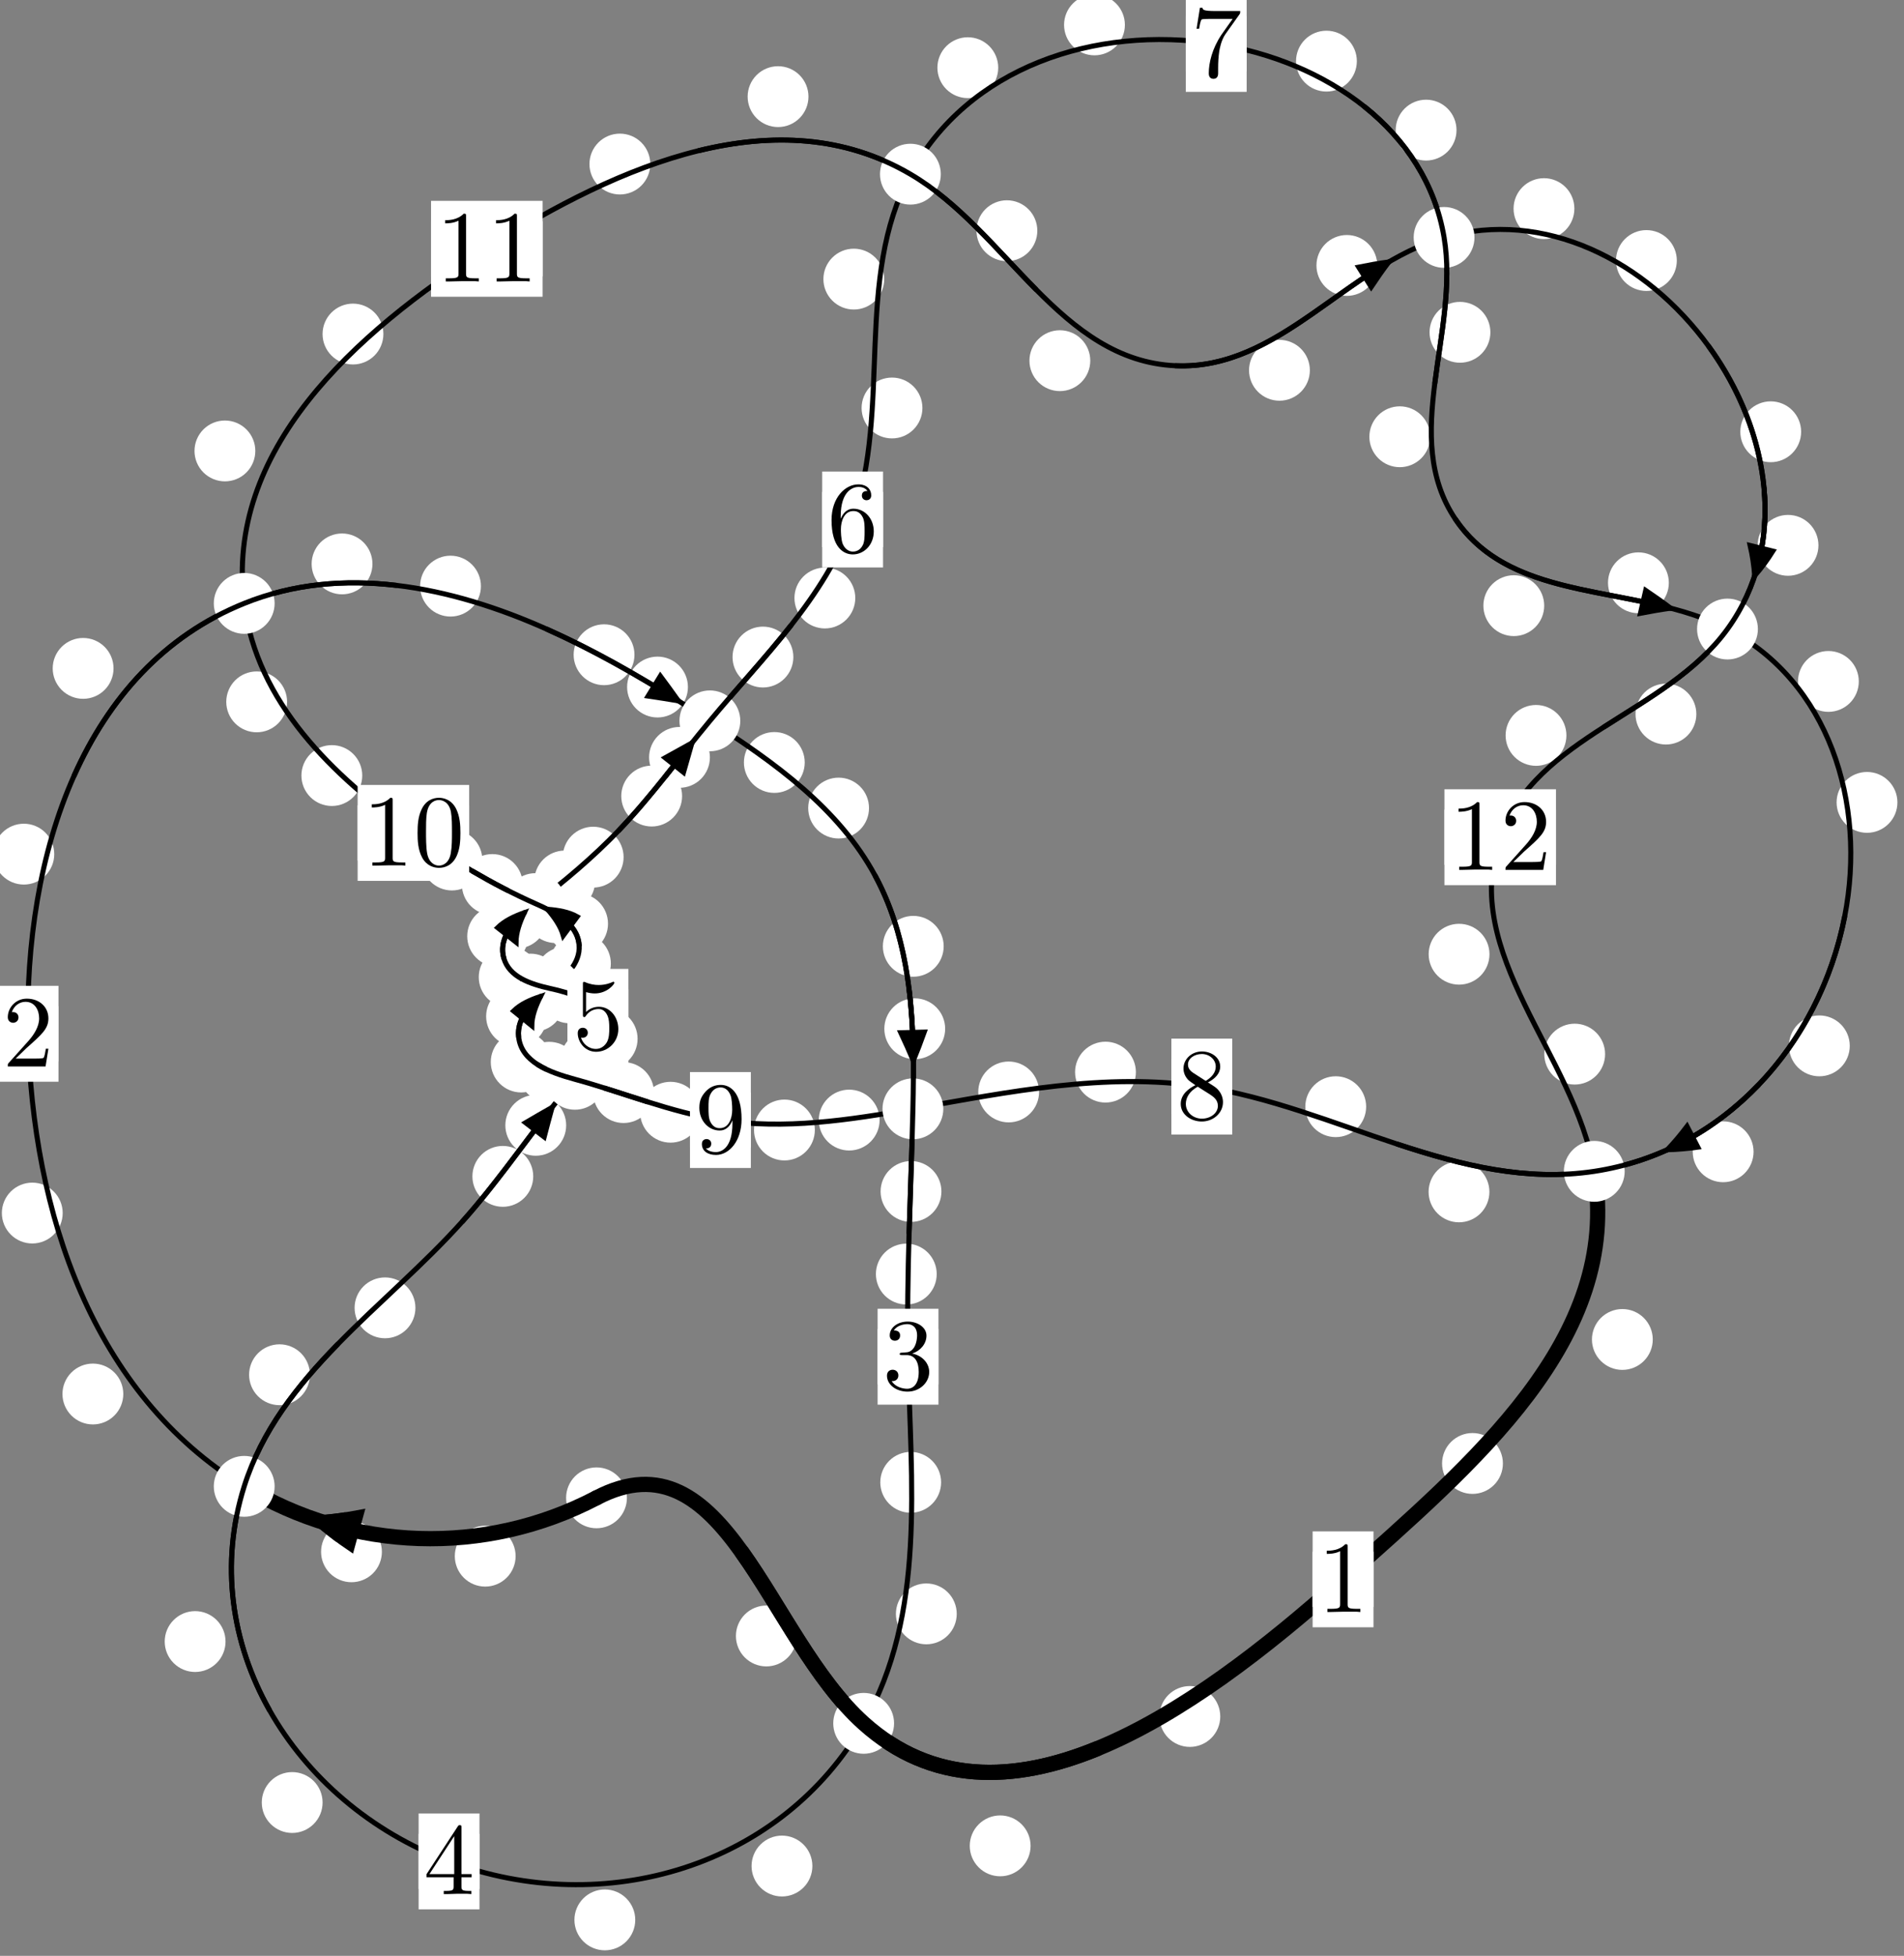 <?xml version="1.0"?>
<!-- Created by MetaPost 1.999 on 2021.07.06:0012 -->
<svg version="1.1" xmlns="http://www.w3.org/2000/svg" xmlns:xlink="http://www.w3.org/1999/xlink" width="187.118" height="192.118" viewBox="0 0 187.118 192.118">
<rect x="0" y="0" width="187.118" height="192.118" fill="#808080" stroke="none"/>
<!-- Original BoundingBox: -24.646027 -45.574310 162.471741 146.543655 -->
  <defs>
    <g transform="scale(0.01,0.01)" id="GLYPHcmr10_48">
      <path style="fill-rule: evenodd;" d="M460 -320C460 -400,455 -480,420 -554C374 -650,292 -666,250 -666C190 -666,117 -640,76 -547C44 -478,39 -400,39 -320C39 -245,43 -155,84 -79C127 2,200 22,249 22C303 22,379 1,423 -94C455 -163,460 -241,460 -320M249 -0C210 -0,151 -25,133 -121C122 -181,122 -273,122 -332C122 -396,122 -462,130 -516C149 -635,224 -644,249 -644C282 -644,348 -626,367 -527C377 -471,377 -395,377 -332C377 -257,377 -189,366 -125C351 -30,294 -0,249 -0"></path>
    </g>
    <g transform="scale(0.01,0.01)" id="GLYPHcmr10_49">
      <path style="fill-rule: evenodd;" d="M294 -640C294 -664,294 -666,271 -666C209 -602,121 -602,89 -602L89 -571C109 -571,168 -571,220 -597L220 -79C220 -43,217 -31,127 -31L95 -31L95 -0L257 -0L130 -3L217 -3L257 -3L297 -3L384 -3L419 -0L419 -31L387 -31C297 -31,294 -42,294 -79"></path>
    </g>
    <g transform="scale(0.01,0.01)" id="GLYPHcmr10_50">
      <path style="fill-rule: evenodd;" d="M127 -77L233 -180C389 -318,449 -372,449 -472C449 -586,359 -666,237 -666C124 -666,50 -574,50 -485C50 -429,100 -429,103 -429C120 -429,155 -441,155 -482C155 -508,137 -534,102 -534C94 -534,92 -534,89 -533C112 -598,166 -635,224 -635C315 -635,358 -554,358 -472C358 -392,308 -313,253 -251L61 -37C50 -26,50 -24,50 -0L421 -0L449 -174L424 -174C419 -144,412 -100,402 -85C395 -77,329 -77,307 -77"></path>
    </g>
    <g transform="scale(0.01,0.01)" id="GLYPHcmr10_51">
      <path style="fill-rule: evenodd;" d="M290 -352C372 -379,430 -449,430 -528C430 -610,342 -666,246 -666C145 -666,69 -606,69 -530C69 -497,91 -478,120 -478C151 -478,171 -500,171 -529C171 -579,124 -579,109 -579C140 -628,206 -641,242 -641C283 -641,338 -619,338 -529C338 -517,336 -459,310 -415C280 -367,246 -364,221 -363C213 -362,189 -360,182 -360C174 -359,167 -358,167 -348C167 -337,174 -337,191 -337L235 -337C317 -337,354 -269,354 -171C354 -35,285 -6,241 -6C198 -6,123 -23,88 -82C123 -77,154 -99,154 -137C154 -173,127 -193,98 -193C74 -193,42 -179,42 -135C42 -44,135 22,244 22C366 22,457 -69,457 -171C457 -253,394 -331,290 -352"></path>
    </g>
    <g transform="scale(0.01,0.01)" id="GLYPHcmr10_52">
      <path style="fill-rule: evenodd;" d="M294 -165L294 -78C294 -42,292 -31,218 -31L197 -31L197 -0L332 -0L238 -3L290 -3L332 -3L374 -3L427 -3L468 -0L468 -31L447 -31C373 -31,371 -42,371 -78L371 -165L471 -165L471 -196L371 -196L371 -651C371 -671,371 -677,355 -677C346 -677,343 -677,335 -665L28 -196L28 -165M300 -196L56 -196L300 -569"></path>
    </g>
    <g transform="scale(0.01,0.01)" id="GLYPHcmr10_53">
      <path style="fill-rule: evenodd;" d="M449 -201C449 -320,367 -420,259 -420C211 -420,168 -404,132 -369L132 -564C152 -558,185 -551,217 -551C340 -551,410 -642,410 -655C410 -661,407 -666,400 -666C399 -666,397 -666,392 -663C372 -654,323 -634,256 -634C216 -634,170 -641,123 -662C115 -665,113 -665,111 -665C101 -665,101 -657,101 -641L101 -345C101 -327,101 -319,115 -319C122 -319,124 -322,128 -328C139 -344,176 -398,257 -398C309 -398,334 -352,342 -334C358 -297,360 -258,360 -208C360 -173,360 -113,336 -71C312 -32,275 -6,229 -6C156 -6,99 -59,82 -118C85 -117,88 -116,99 -116C132 -116,149 -141,149 -165C149 -189,132 -214,99 -214C85 -214,50 -207,50 -161C50 -75,119 22,231 22C347 22,449 -74,449 -201"></path>
    </g>
    <g transform="scale(0.01,0.01)" id="GLYPHcmr10_54">
      <path style="fill-rule: evenodd;" d="M132 -328L132 -352C132 -605,256 -641,307 -641C331 -641,373 -635,395 -601C380 -601,340 -601,340 -556C340 -525,364 -510,386 -510C402 -510,432 -519,432 -558C432 -618,388 -666,305 -666C177 -666,42 -537,42 -316C42 -49,158 22,251 22C362 22,457 -72,457 -204C457 -331,368 -427,257 -427C189 -427,152 -376,132 -328M251 -6C188 -6,158 -66,152 -81C134 -128,134 -208,134 -226C134 -304,166 -404,256 -404C272 -404,318 -404,349 -342C367 -305,367 -254,367 -205C367 -157,367 -107,350 -71C320 -11,274 -6,251 -6"></path>
    </g>
    <g transform="scale(0.01,0.01)" id="GLYPHcmr10_55">
      <path style="fill-rule: evenodd;" d="M476 -609C485 -621,485 -623,485 -644L242 -644C120 -644,118 -657,114 -676L89 -676L56 -470L81 -470C84 -486,93 -549,106 -561C113 -567,191 -567,204 -567L411 -567C400 -551,321 -442,299 -409C209 -274,176 -135,176 -33C176 -23,176 22,222 22C268 22,268 -23,268 -33L268 -84C268 -139,271 -194,279 -248C283 -271,297 -357,341 -419"></path>
    </g>
    <g transform="scale(0.01,0.01)" id="GLYPHcmr10_56">
      <path style="fill-rule: evenodd;" d="M163 -457C117 -487,113 -521,113 -538C113 -599,178 -641,249 -641C322 -641,386 -589,386 -517C386 -460,347 -412,287 -377M309 -362C381 -399,430 -451,430 -517C430 -609,341 -666,250 -666C150 -666,69 -592,69 -499C69 -481,71 -436,113 -389C124 -377,161 -352,186 -335C128 -306,42 -250,42 -151C42 -45,144 22,249 22C362 22,457 -61,457 -168C457 -204,446 -249,408 -291C389 -312,373 -322,309 -362M209 -320L332 -242C360 -223,407 -193,407 -132C407 -58,332 -6,250 -6C164 -6,92 -68,92 -151C92 -209,124 -273,209 -320"></path>
    </g>
    <g transform="scale(0.01,0.01)" id="GLYPHcmr10_57">
      <path style="fill-rule: evenodd;" d="M367 -318L367 -286C367 -52,263 -6,205 -6C188 -6,134 -8,107 -42C151 -42,159 -71,159 -88C159 -119,135 -134,113 -134C97 -134,67 -125,67 -86C67 -19,121 22,206 22C335 22,457 -114,457 -329C457 -598,342 -666,253 -666C198 -666,149 -648,106 -603C65 -558,42 -516,42 -441C42 -316,130 -218,242 -218C303 -218,344 -260,367 -318M243 -241C227 -241,181 -241,150 -304C132 -341,132 -391,132 -440C132 -494,132 -541,153 -578C180 -628,218 -641,253 -641C299 -641,332 -607,349 -562C361 -530,365 -467,365 -421C365 -338,331 -241,243 -241"></path>
    </g>
  </defs>
  <path d="M50.673 152.858C50.673 152.065,50.358 151.305,49.798 150.744C49.237 150.184,48.477 149.869,47.685 149.869C46.892 149.869,46.132 150.184,45.571 150.744C45.011 151.305,44.696 152.065,44.696 152.858C44.696 153.65,45.011 154.411,45.571 154.971C46.132 155.532,46.892 155.847,47.685 155.847C48.477 155.847,49.237 155.532,49.798 154.971C50.358 154.411,50.673 153.65,50.673 152.858Z" style="fill: rgb(100%,100%,100%);stroke: none;"></path>
  <path d="M61.612 147.129C61.612 146.336,61.297 145.576,60.736 145.015C60.176 144.455,59.416 144.14,58.623 144.14C57.83 144.14,57.07 144.455,56.51 145.015C55.949 145.576,55.634 146.336,55.634 147.129C55.634 147.921,55.949 148.681,56.51 149.242C57.07 149.802,57.83 150.117,58.623 150.117C59.416 150.117,60.176 149.802,60.736 149.242C61.297 148.681,61.612 147.921,61.612 147.129Z" style="fill: rgb(100%,100%,100%);stroke: none;"></path>
  <path d="M12.117 136.93C12.117 136.137,11.802 135.377,11.242 134.817C10.681 134.256,9.921 133.941,9.128 133.941C8.335 133.941,7.575 134.256,7.015 134.817C6.454 135.377,6.139 136.137,6.139 136.93C6.139 137.723,6.454 138.483,7.015 139.043C7.575 139.604,8.335 139.919,9.128 139.919C9.921 139.919,10.681 139.604,11.242 139.043C11.802 138.483,12.117 137.723,12.117 136.93Z" style="fill: rgb(100%,100%,100%);stroke: none;"></path>
  <path d="M37.531 152.429C37.531 151.637,37.216 150.877,36.656 150.316C36.095 149.756,35.335 149.441,34.542 149.441C33.75 149.441,32.989 149.756,32.429 150.316C31.869 150.877,31.554 151.637,31.554 152.429C31.554 153.222,31.869 153.982,32.429 154.543C32.989 155.103,33.75 155.418,34.542 155.418C35.335 155.418,36.095 155.103,36.656 154.543C37.216 153.982,37.531 153.222,37.531 152.429Z" style="fill: rgb(100%,100%,100%);stroke: none;"></path>
  <path d="M5.331 83.9C5.331 83.107,5.017 82.347,4.456 81.787C3.896 81.226,3.135 80.911,2.343 80.911C1.55 80.911,0.79 81.226,0.229 81.787C-0.331 82.347,-0.646 83.107,-0.646 83.9C-0.646 84.693,-0.331 85.453,0.229 86.013C0.79 86.574,1.55 86.889,2.343 86.889C3.135 86.889,3.896 86.574,4.456 86.013C5.017 85.453,5.331 84.693,5.331 83.9Z" style="fill: rgb(100%,100%,100%);stroke: none;"></path>
  <path d="M6.161 119.155C6.161 118.363,5.846 117.603,5.285 117.042C4.725 116.482,3.965 116.167,3.172 116.167C2.379 116.167,1.619 116.482,1.059 117.042C0.498 117.603,0.183 118.363,0.183 119.155C0.183 119.948,0.498 120.708,1.059 121.269C1.619 121.829,2.379 122.144,3.172 122.144C3.965 122.144,4.725 121.829,5.285 121.269C5.846 120.708,6.161 119.948,6.161 119.155Z" style="fill: rgb(100%,100%,100%);stroke: none;"></path>
  <path d="M36.603 55.39C36.603 54.598,36.289 53.838,35.728 53.277C35.168 52.717,34.407 52.402,33.615 52.402C32.822 52.402,32.062 52.717,31.501 53.277C30.941 53.838,30.626 54.598,30.626 55.39C30.626 56.183,30.941 56.943,31.501 57.504C32.062 58.064,32.822 58.379,33.615 58.379C34.407 58.379,35.168 58.064,35.728 57.504C36.289 56.943,36.603 56.183,36.603 55.39Z" style="fill: rgb(100%,100%,100%);stroke: none;"></path>
  <path d="M11.158 65.654C11.158 64.861,10.843 64.101,10.282 63.541C9.722 62.98,8.962 62.665,8.169 62.665C7.376 62.665,6.616 62.98,6.056 63.541C5.495 64.101,5.18 64.861,5.18 65.654C5.18 66.447,5.495 67.207,6.056 67.767C6.616 68.328,7.376 68.643,8.169 68.643C8.962 68.643,9.722 68.328,10.282 67.767C10.843 67.207,11.158 66.447,11.158 65.654Z" style="fill: rgb(100%,100%,100%);stroke: none;"></path>
  <path d="M62.353 64.314C62.353 63.521,62.038 62.761,61.477 62.201C60.917 61.64,60.157 61.325,59.364 61.325C58.571 61.325,57.811 61.64,57.251 62.201C56.69 62.761,56.375 63.521,56.375 64.314C56.375 65.107,56.69 65.867,57.251 66.427C57.811 66.988,58.571 67.303,59.364 67.303C60.157 67.303,60.917 66.988,61.477 66.427C62.038 65.867,62.353 65.107,62.353 64.314Z" style="fill: rgb(100%,100%,100%);stroke: none;"></path>
  <path d="M47.263 57.574C47.263 56.781,46.948 56.021,46.388 55.461C45.827 54.9,45.067 54.585,44.275 54.585C43.482 54.585,42.722 54.9,42.161 55.461C41.601 56.021,41.286 56.781,41.286 57.574C41.286 58.367,41.601 59.127,42.161 59.687C42.722 60.248,43.482 60.563,44.275 60.563C45.067 60.563,45.827 60.248,46.388 59.687C46.948 59.127,47.263 58.367,47.263 57.574Z" style="fill: rgb(100%,100%,100%);stroke: none;"></path>
  <path d="M79.086 74.896C79.086 74.103,78.771 73.343,78.211 72.782C77.65 72.222,76.89 71.907,76.098 71.907C75.305 71.907,74.545 72.222,73.984 72.782C73.424 73.343,73.109 74.103,73.109 74.896C73.109 75.688,73.424 76.448,73.984 77.009C74.545 77.569,75.305 77.884,76.098 77.884C76.89 77.884,77.65 77.569,78.211 77.009C78.771 76.448,79.086 75.688,79.086 74.896Z" style="fill: rgb(100%,100%,100%);stroke: none;"></path>
  <path d="M67.607 67.486C67.607 66.694,67.292 65.934,66.731 65.373C66.171 64.813,65.411 64.498,64.618 64.498C63.825 64.498,63.065 64.813,62.505 65.373C61.944 65.934,61.629 66.694,61.629 67.486C61.629 68.279,61.944 69.039,62.505 69.6C63.065 70.16,63.825 70.475,64.618 70.475C65.411 70.475,66.171 70.16,66.731 69.6C67.292 69.039,67.607 68.279,67.607 67.486Z" style="fill: rgb(100%,100%,100%);stroke: none;"></path>
  <path d="M92.742 92.953C92.742 92.161,92.427 91.401,91.867 90.84C91.306 90.28,90.546 89.965,89.753 89.965C88.961 89.965,88.201 90.28,87.64 90.84C87.08 91.401,86.765 92.161,86.765 92.953C86.765 93.746,87.08 94.506,87.64 95.067C88.201 95.627,88.961 95.942,89.753 95.942C90.546 95.942,91.306 95.627,91.867 95.067C92.427 94.506,92.742 93.746,92.742 92.953Z" style="fill: rgb(100%,100%,100%);stroke: none;"></path>
  <path d="M85.404 79.374C85.404 78.582,85.09 77.821,84.529 77.261C83.969 76.701,83.208 76.386,82.416 76.386C81.623 76.386,80.863 76.701,80.302 77.261C79.742 77.821,79.427 78.582,79.427 79.374C79.427 80.167,79.742 80.927,80.302 81.488C80.863 82.048,81.623 82.363,82.416 82.363C83.208 82.363,83.969 82.048,84.529 81.488C85.09 80.927,85.404 80.167,85.404 79.374Z" style="fill: rgb(100%,100%,100%);stroke: none;"></path>
  <path d="M92.52 117.035C92.52 116.243,92.205 115.482,91.645 114.922C91.084 114.361,90.324 114.047,89.531 114.047C88.739 114.047,87.978 114.361,87.418 114.922C86.857 115.482,86.542 116.243,86.542 117.035C86.542 117.828,86.857 118.588,87.418 119.149C87.978 119.709,88.739 120.024,89.531 120.024C90.324 120.024,91.084 119.709,91.645 119.149C92.205 118.588,92.52 117.828,92.52 117.035Z" style="fill: rgb(100%,100%,100%);stroke: none;"></path>
  <path d="M92.887 101.053C92.887 100.26,92.572 99.5,92.011 98.939C91.451 98.379,90.691 98.064,89.898 98.064C89.105 98.064,88.345 98.379,87.785 98.939C87.224 99.5,86.909 100.26,86.909 101.053C86.909 101.845,87.224 102.605,87.785 103.166C88.345 103.726,89.105 104.041,89.898 104.041C90.691 104.041,91.451 103.726,92.011 103.166C92.572 102.605,92.887 101.845,92.887 101.053Z" style="fill: rgb(100%,100%,100%);stroke: none;"></path>
  <path d="M92.489 145.606C92.489 144.813,92.174 144.053,91.613 143.492C91.053 142.932,90.293 142.617,89.5 142.617C88.707 142.617,87.947 142.932,87.387 143.492C86.826 144.053,86.511 144.813,86.511 145.606C86.511 146.398,86.826 147.158,87.387 147.719C87.947 148.279,88.707 148.594,89.5 148.594C90.293 148.594,91.053 148.279,91.613 147.719C92.174 147.158,92.489 146.398,92.489 145.606Z" style="fill: rgb(100%,100%,100%);stroke: none;"></path>
  <path d="M92.057 125.149C92.057 124.356,91.742 123.596,91.182 123.035C90.621 122.475,89.861 122.16,89.068 122.16C88.276 122.16,87.516 122.475,86.955 123.035C86.395 123.596,86.08 124.356,86.08 125.149C86.08 125.941,86.395 126.701,86.955 127.262C87.516 127.822,88.276 128.137,89.068 128.137C89.861 128.137,90.621 127.822,91.182 127.262C91.742 126.701,92.057 125.941,92.057 125.149Z" style="fill: rgb(100%,100%,100%);stroke: none;"></path>
  <path d="M79.838 183.296C79.838 182.503,79.523 181.743,78.963 181.183C78.402 180.622,77.642 180.307,76.85 180.307C76.057 180.307,75.297 180.622,74.736 181.183C74.176 181.743,73.861 182.503,73.861 183.296C73.861 184.089,74.176 184.849,74.736 185.409C75.297 185.97,76.057 186.285,76.85 186.285C77.642 186.285,78.402 185.97,78.963 185.409C79.523 184.849,79.838 184.089,79.838 183.296Z" style="fill: rgb(100%,100%,100%);stroke: none;"></path>
  <path d="M94.025 158.527C94.025 157.734,93.71 156.974,93.15 156.413C92.589 155.853,91.829 155.538,91.036 155.538C90.243 155.538,89.483 155.853,88.923 156.413C88.362 156.974,88.047 157.734,88.047 158.527C88.047 159.319,88.362 160.08,88.923 160.64C89.483 161.201,90.243 161.515,91.036 161.515C91.829 161.515,92.589 161.201,93.15 160.64C93.71 160.08,94.025 159.319,94.025 158.527Z" style="fill: rgb(100%,100%,100%);stroke: none;"></path>
  <path d="M31.703 177.057C31.703 176.264,31.388 175.504,30.828 174.944C30.267 174.383,29.507 174.068,28.715 174.068C27.922 174.068,27.162 174.383,26.601 174.944C26.041 175.504,25.726 176.264,25.726 177.057C25.726 177.85,26.041 178.61,26.601 179.17C27.162 179.731,27.922 180.046,28.715 180.046C29.507 180.046,30.267 179.731,30.828 179.17C31.388 178.61,31.703 177.85,31.703 177.057Z" style="fill: rgb(100%,100%,100%);stroke: none;"></path>
  <path d="M62.43 188.586C62.43 187.793,62.115 187.033,61.554 186.472C60.994 185.912,60.234 185.597,59.441 185.597C58.648 185.597,57.888 185.912,57.328 186.472C56.767 187.033,56.452 187.793,56.452 188.586C56.452 189.378,56.767 190.138,57.328 190.699C57.888 191.259,58.648 191.574,59.441 191.574C60.234 191.574,60.994 191.259,61.554 190.699C62.115 190.138,62.43 189.378,62.43 188.586Z" style="fill: rgb(100%,100%,100%);stroke: none;"></path>
  <path d="M30.458 135.038C30.458 134.245,30.143 133.485,29.582 132.924C29.022 132.364,28.262 132.049,27.469 132.049C26.676 132.049,25.916 132.364,25.356 132.924C24.795 133.485,24.48 134.245,24.48 135.038C24.48 135.83,24.795 136.591,25.356 137.151C25.916 137.712,26.676 138.027,27.469 138.027C28.262 138.027,29.022 137.712,29.582 137.151C30.143 136.591,30.458 135.83,30.458 135.038Z" style="fill: rgb(100%,100%,100%);stroke: none;"></path>
  <path d="M22.165 161.245C22.165 160.452,21.85 159.692,21.289 159.132C20.729 158.571,19.969 158.256,19.176 158.256C18.383 158.256,17.623 158.571,17.063 159.132C16.502 159.692,16.187 160.452,16.187 161.245C16.187 162.038,16.502 162.798,17.063 163.358C17.623 163.919,18.383 164.234,19.176 164.234C19.969 164.234,20.729 163.919,21.289 163.358C21.85 162.798,22.165 162.038,22.165 161.245Z" style="fill: rgb(100%,100%,100%);stroke: none;"></path>
  <path d="M52.404 115.552C52.404 114.759,52.089 113.999,51.529 113.438C50.968 112.878,50.208 112.563,49.415 112.563C48.623 112.563,47.862 112.878,47.302 113.438C46.741 113.999,46.426 114.759,46.426 115.552C46.426 116.344,46.741 117.105,47.302 117.665C47.862 118.226,48.623 118.541,49.415 118.541C50.208 118.541,50.968 118.226,51.529 117.665C52.089 117.105,52.404 116.344,52.404 115.552Z" style="fill: rgb(100%,100%,100%);stroke: none;"></path>
  <path d="M40.826 128.466C40.826 127.674,40.511 126.914,39.95 126.353C39.39 125.793,38.629 125.478,37.837 125.478C37.044 125.478,36.284 125.793,35.723 126.353C35.163 126.914,34.848 127.674,34.848 128.466C34.848 129.259,35.163 130.019,35.723 130.58C36.284 131.14,37.044 131.455,37.837 131.455C38.629 131.455,39.39 131.14,39.95 130.58C40.511 130.019,40.826 129.259,40.826 128.466Z" style="fill: rgb(100%,100%,100%);stroke: none;"></path>
  <path d="M61.053 104.179C61.053 103.386,60.738 102.626,60.177 102.066C59.617 101.505,58.857 101.19,58.064 101.19C57.271 101.19,56.511 101.505,55.951 102.066C55.39 102.626,55.075 103.386,55.075 104.179C55.075 104.972,55.39 105.732,55.951 106.292C56.511 106.853,57.271 107.168,58.064 107.168C58.857 107.168,59.617 106.853,60.177 106.292C60.738 105.732,61.053 104.972,61.053 104.179Z" style="fill: rgb(100%,100%,100%);stroke: none;"></path>
  <path d="M55.641 110.537C55.641 109.744,55.326 108.984,54.765 108.423C54.205 107.863,53.445 107.548,52.652 107.548C51.859 107.548,51.099 107.863,50.539 108.423C49.978 108.984,49.663 109.744,49.663 110.537C49.663 111.329,49.978 112.09,50.539 112.65C51.099 113.211,51.859 113.525,52.652 113.525C53.445 113.525,54.205 113.211,54.765 112.65C55.326 112.09,55.641 111.329,55.641 110.537Z" style="fill: rgb(100%,100%,100%);stroke: none;"></path>
  <path d="M61.015 98.113C61.015 97.32,60.7 96.56,60.139 96C59.579 95.439,58.819 95.124,58.026 95.124C57.233 95.124,56.473 95.439,55.913 96C55.352 96.56,55.037 97.32,55.037 98.113C55.037 98.906,55.352 99.666,55.913 100.226C56.473 100.787,57.233 101.102,58.026 101.102C58.819 101.102,59.579 100.787,60.139 100.226C60.7 99.666,61.015 98.906,61.015 98.113Z" style="fill: rgb(100%,100%,100%);stroke: none;"></path>
  <path d="M62.659 102.039C62.659 101.246,62.344 100.486,61.784 99.926C61.223 99.365,60.463 99.05,59.671 99.05C58.878 99.05,58.118 99.365,57.557 99.926C56.997 100.486,56.682 101.246,56.682 102.039C56.682 102.832,56.997 103.592,57.557 104.152C58.118 104.713,58.878 105.028,59.671 105.028C60.463 105.028,61.223 104.713,61.784 104.152C62.344 103.592,62.659 102.832,62.659 102.039Z" style="fill: rgb(100%,100%,100%);stroke: none;"></path>
  <path d="M55.122 96.665C55.122 95.872,54.807 95.112,54.247 94.552C53.686 93.991,52.926 93.676,52.133 93.676C51.341 93.676,50.58 93.991,50.02 94.552C49.459 95.112,49.145 95.872,49.145 96.665C49.145 97.458,49.459 98.218,50.02 98.778C50.58 99.339,51.341 99.654,52.133 99.654C52.926 99.654,53.686 99.339,54.247 98.778C54.807 98.218,55.122 97.458,55.122 96.665Z" style="fill: rgb(100%,100%,100%);stroke: none;"></path>
  <path d="M58.979 97.525C58.979 96.732,58.664 95.972,58.103 95.411C57.543 94.851,56.783 94.536,55.99 94.536C55.197 94.536,54.437 94.851,53.877 95.411C53.316 95.972,53.001 96.732,53.001 97.525C53.001 98.317,53.316 99.078,53.877 99.638C54.437 100.199,55.197 100.514,55.99 100.514C56.783 100.514,57.543 100.199,58.103 99.638C58.664 99.078,58.979 98.317,58.979 97.525Z" style="fill: rgb(100%,100%,100%);stroke: none;"></path>
  <path d="M51.896 91.965C51.896 91.172,51.581 90.412,51.02 89.852C50.46 89.291,49.7 88.976,48.907 88.976C48.114 88.976,47.354 89.291,46.794 89.852C46.233 90.412,45.918 91.172,45.918 91.965C45.918 92.758,46.233 93.518,46.794 94.078C47.354 94.639,48.114 94.954,48.907 94.954C49.7 94.954,50.46 94.639,51.02 94.078C51.581 93.518,51.896 92.758,51.896 91.965Z" style="fill: rgb(100%,100%,100%);stroke: none;"></path>
  <path d="M53.028 95.982C53.028 95.189,52.713 94.429,52.153 93.869C51.592 93.308,50.832 92.993,50.039 92.993C49.247 92.993,48.487 93.308,47.926 93.869C47.366 94.429,47.051 95.189,47.051 95.982C47.051 96.775,47.366 97.535,47.926 98.095C48.487 98.656,49.247 98.971,50.039 98.971C50.832 98.971,51.592 98.656,52.153 98.095C52.713 97.535,53.028 96.775,53.028 95.982Z" style="fill: rgb(100%,100%,100%);stroke: none;"></path>
  <path d="M58.488 86.538C58.488 85.745,58.173 84.985,57.613 84.425C57.052 83.864,56.292 83.549,55.499 83.549C54.707 83.549,53.947 83.864,53.386 84.425C52.826 84.985,52.511 85.745,52.511 86.538C52.511 87.331,52.826 88.091,53.386 88.651C53.947 89.212,54.707 89.527,55.499 89.527C56.292 89.527,57.052 89.212,57.613 88.651C58.173 88.091,58.488 87.331,58.488 86.538Z" style="fill: rgb(100%,100%,100%);stroke: none;"></path>
  <path d="M53.759 90.178C53.759 89.386,53.444 88.625,52.884 88.065C52.323 87.504,51.563 87.19,50.77 87.19C49.978 87.19,49.218 87.504,48.657 88.065C48.097 88.625,47.782 89.386,47.782 90.178C47.782 90.971,48.097 91.731,48.657 92.292C49.218 92.852,49.978 93.167,50.77 93.167C51.563 93.167,52.323 92.852,52.884 92.292C53.444 91.731,53.759 90.971,53.759 90.178Z" style="fill: rgb(100%,100%,100%);stroke: none;"></path>
  <path d="M67.034 78.196C67.034 77.403,66.719 76.643,66.158 76.083C65.598 75.522,64.838 75.207,64.045 75.207C63.252 75.207,62.492 75.522,61.932 76.083C61.371 76.643,61.056 77.403,61.056 78.196C61.056 78.989,61.371 79.749,61.932 80.309C62.492 80.87,63.252 81.185,64.045 81.185C64.838 81.185,65.598 80.87,66.158 80.309C66.719 79.749,67.034 78.989,67.034 78.196Z" style="fill: rgb(100%,100%,100%);stroke: none;"></path>
  <path d="M61.285 84.196C61.285 83.404,60.97 82.643,60.409 82.083C59.849 81.523,59.088 81.208,58.296 81.208C57.503 81.208,56.743 81.523,56.182 82.083C55.622 82.643,55.307 83.404,55.307 84.196C55.307 84.989,55.622 85.749,56.182 86.31C56.743 86.87,57.503 87.185,58.296 87.185C59.088 87.185,59.849 86.87,60.409 86.31C60.97 85.749,61.285 84.989,61.285 84.196Z" style="fill: rgb(100%,100%,100%);stroke: none;"></path>
  <path d="M77.968 64.541C77.968 63.748,77.653 62.988,77.093 62.428C76.532 61.867,75.772 61.552,74.979 61.552C74.187 61.552,73.426 61.867,72.866 62.428C72.305 62.988,71.991 63.748,71.991 64.541C71.991 65.334,72.305 66.094,72.866 66.654C73.426 67.215,74.187 67.53,74.979 67.53C75.772 67.53,76.532 67.215,77.093 66.654C77.653 66.094,77.968 65.334,77.968 64.541Z" style="fill: rgb(100%,100%,100%);stroke: none;"></path>
  <path d="M69.767 74.395C69.767 73.602,69.452 72.842,68.892 72.282C68.331 71.721,67.571 71.406,66.779 71.406C65.986 71.406,65.226 71.721,64.665 72.282C64.105 72.842,63.79 73.602,63.79 74.395C63.79 75.188,64.105 75.948,64.665 76.508C65.226 77.069,65.986 77.384,66.779 77.384C67.571 77.384,68.331 77.069,68.892 76.508C69.452 75.948,69.767 75.188,69.767 74.395Z" style="fill: rgb(100%,100%,100%);stroke: none;"></path>
  <path d="M90.652 40.076C90.652 39.283,90.337 38.523,89.776 37.962C89.216 37.402,88.456 37.087,87.663 37.087C86.87 37.087,86.11 37.402,85.55 37.962C84.989 38.523,84.674 39.283,84.674 40.076C84.674 40.868,84.989 41.629,85.55 42.189C86.11 42.75,86.87 43.064,87.663 43.064C88.456 43.064,89.216 42.75,89.776 42.189C90.337 41.629,90.652 40.868,90.652 40.076Z" style="fill: rgb(100%,100%,100%);stroke: none;"></path>
  <path d="M84.054 58.742C84.054 57.949,83.739 57.189,83.178 56.628C82.618 56.068,81.858 55.753,81.065 55.753C80.272 55.753,79.512 56.068,78.952 56.628C78.391 57.189,78.076 57.949,78.076 58.742C78.076 59.534,78.391 60.294,78.952 60.855C79.512 61.415,80.272 61.73,81.065 61.73C81.858 61.73,82.618 61.415,83.178 60.855C83.739 60.294,84.054 59.534,84.054 58.742Z" style="fill: rgb(100%,100%,100%);stroke: none;"></path>
  <path d="M98.102 6.649C98.102 5.856,97.787 5.096,97.227 4.536C96.666 3.975,95.906 3.66,95.113 3.66C94.321 3.66,93.561 3.975,93 4.536C92.44 5.096,92.125 5.856,92.125 6.649C92.125 7.442,92.44 8.202,93 8.762C93.561 9.323,94.321 9.638,95.113 9.638C95.906 9.638,96.666 9.323,97.227 8.762C97.787 8.202,98.102 7.442,98.102 6.649Z" style="fill: rgb(100%,100%,100%);stroke: none;"></path>
  <path d="M86.899 27.416C86.899 26.623,86.584 25.863,86.023 25.303C85.463 24.742,84.703 24.427,83.91 24.427C83.117 24.427,82.357 24.742,81.797 25.303C81.236 25.863,80.921 26.623,80.921 27.416C80.921 28.209,81.236 28.969,81.797 29.529C82.357 30.09,83.117 30.405,83.91 30.405C84.703 30.405,85.463 30.09,86.023 29.529C86.584 28.969,86.899 28.209,86.899 27.416Z" style="fill: rgb(100%,100%,100%);stroke: none;"></path>
  <path d="M133.346 6.005C133.346 5.213,133.031 4.453,132.471 3.892C131.91 3.332,131.15 3.017,130.358 3.017C129.565 3.017,128.805 3.332,128.244 3.892C127.684 4.453,127.369 5.213,127.369 6.005C127.369 6.798,127.684 7.558,128.244 8.119C128.805 8.679,129.565 8.994,130.358 8.994C131.15 8.994,131.91 8.679,132.471 8.119C133.031 7.558,133.346 6.798,133.346 6.005Z" style="fill: rgb(100%,100%,100%);stroke: none;"></path>
  <path d="M110.55 2.445C110.55 1.652,110.235 0.892,109.674 0.332C109.114 -0.229,108.354 -0.544,107.561 -0.544C106.768 -0.544,106.008 -0.229,105.448 0.332C104.887 0.892,104.572 1.652,104.572 2.445C104.572 3.238,104.887 3.998,105.448 4.558C106.008 5.119,106.768 5.434,107.561 5.434C108.354 5.434,109.114 5.119,109.674 4.558C110.235 3.998,110.55 3.238,110.55 2.445Z" style="fill: rgb(100%,100%,100%);stroke: none;"></path>
  <path d="M146.469 32.642C146.469 31.849,146.154 31.089,145.594 30.528C145.033 29.968,144.273 29.653,143.481 29.653C142.688 29.653,141.928 29.968,141.367 30.528C140.807 31.089,140.492 31.849,140.492 32.642C140.492 33.434,140.807 34.195,141.367 34.755C141.928 35.316,142.688 35.63,143.481 35.63C144.273 35.63,145.033 35.316,145.594 34.755C146.154 34.195,146.469 33.434,146.469 32.642Z" style="fill: rgb(100%,100%,100%);stroke: none;"></path>
  <path d="M143.141 12.78C143.141 11.988,142.826 11.227,142.266 10.667C141.705 10.106,140.945 9.792,140.152 9.792C139.36 9.792,138.599 10.106,138.039 10.667C137.478 11.227,137.164 11.988,137.164 12.78C137.164 13.573,137.478 14.333,138.039 14.894C138.599 15.454,139.36 15.769,140.152 15.769C140.945 15.769,141.705 15.454,142.266 14.894C142.826 14.333,143.141 13.573,143.141 12.78Z" style="fill: rgb(100%,100%,100%);stroke: none;"></path>
  <path d="M151.758 59.494C151.758 58.701,151.443 57.941,150.883 57.38C150.322 56.82,149.562 56.505,148.769 56.505C147.977 56.505,147.217 56.82,146.656 57.38C146.096 57.941,145.781 58.701,145.781 59.494C145.781 60.286,146.096 61.046,146.656 61.607C147.217 62.167,147.977 62.482,148.769 62.482C149.562 62.482,150.322 62.167,150.883 61.607C151.443 61.046,151.758 60.286,151.758 59.494Z" style="fill: rgb(100%,100%,100%);stroke: none;"></path>
  <path d="M140.555 42.901C140.555 42.108,140.24 41.348,139.679 40.788C139.119 40.227,138.359 39.912,137.566 39.912C136.773 39.912,136.013 40.227,135.453 40.788C134.892 41.348,134.577 42.108,134.577 42.901C134.577 43.694,134.892 44.454,135.453 45.014C136.013 45.575,136.773 45.89,137.566 45.89C138.359 45.89,139.119 45.575,139.679 45.014C140.24 44.454,140.555 43.694,140.555 42.901Z" style="fill: rgb(100%,100%,100%);stroke: none;"></path>
  <path d="M182.677 66.936C182.677 66.143,182.362 65.383,181.802 64.822C181.242 64.262,180.481 63.947,179.689 63.947C178.896 63.947,178.136 64.262,177.575 64.822C177.015 65.383,176.7 66.143,176.7 66.936C176.7 67.728,177.015 68.488,177.575 69.049C178.136 69.609,178.896 69.924,179.689 69.924C180.481 69.924,181.242 69.609,181.802 69.049C182.362 68.488,182.677 67.728,182.677 66.936Z" style="fill: rgb(100%,100%,100%);stroke: none;"></path>
  <path d="M164.006 57.247C164.006 56.454,163.691 55.694,163.13 55.134C162.57 54.573,161.81 54.258,161.017 54.258C160.224 54.258,159.464 54.573,158.904 55.134C158.343 55.694,158.028 56.454,158.028 57.247C158.028 58.04,158.343 58.8,158.904 59.36C159.464 59.921,160.224 60.236,161.017 60.236C161.81 60.236,162.57 59.921,163.13 59.36C163.691 58.8,164.006 58.04,164.006 57.247Z" style="fill: rgb(100%,100%,100%);stroke: none;"></path>
  <path d="M181.788 102.733C181.788 101.94,181.473 101.18,180.913 100.62C180.352 100.059,179.592 99.744,178.799 99.744C178.007 99.744,177.247 100.059,176.686 100.62C176.126 101.18,175.811 101.94,175.811 102.733C175.811 103.526,176.126 104.286,176.686 104.846C177.247 105.407,178.007 105.722,178.799 105.722C179.592 105.722,180.352 105.407,180.913 104.846C181.473 104.286,181.788 103.526,181.788 102.733Z" style="fill: rgb(100%,100%,100%);stroke: none;"></path>
  <path d="M186.472 78.816C186.472 78.024,186.157 77.264,185.596 76.703C185.036 76.143,184.276 75.828,183.483 75.828C182.69 75.828,181.93 76.143,181.37 76.703C180.809 77.264,180.494 78.024,180.494 78.816C180.494 79.609,180.809 80.369,181.37 80.93C181.93 81.49,182.69 81.805,183.483 81.805C184.276 81.805,185.036 81.49,185.596 80.93C186.157 80.369,186.472 79.609,186.472 78.816Z" style="fill: rgb(100%,100%,100%);stroke: none;"></path>
  <path d="M146.373 117.075C146.373 116.283,146.058 115.522,145.498 114.962C144.937 114.402,144.177 114.087,143.384 114.087C142.592 114.087,141.831 114.402,141.271 114.962C140.711 115.522,140.396 116.283,140.396 117.075C140.396 117.868,140.711 118.628,141.271 119.189C141.831 119.749,142.592 120.064,143.384 120.064C144.177 120.064,144.937 119.749,145.498 119.189C146.058 118.628,146.373 117.868,146.373 117.075Z" style="fill: rgb(100%,100%,100%);stroke: none;"></path>
  <path d="M172.334 113.136C172.334 112.344,172.019 111.584,171.458 111.023C170.898 110.463,170.138 110.148,169.345 110.148C168.552 110.148,167.792 110.463,167.232 111.023C166.671 111.584,166.356 112.344,166.356 113.136C166.356 113.929,166.671 114.689,167.232 115.25C167.792 115.81,168.552 116.125,169.345 116.125C170.138 116.125,170.898 115.81,171.458 115.25C172.019 114.689,172.334 113.929,172.334 113.136Z" style="fill: rgb(100%,100%,100%);stroke: none;"></path>
  <path d="M111.631 105.312C111.631 104.519,111.316 103.759,110.756 103.198C110.195 102.638,109.435 102.323,108.642 102.323C107.85 102.323,107.09 102.638,106.529 103.198C105.969 103.759,105.654 104.519,105.654 105.312C105.654 106.104,105.969 106.865,106.529 107.425C107.09 107.986,107.85 108.301,108.642 108.301C109.435 108.301,110.195 107.986,110.756 107.425C111.316 106.865,111.631 106.104,111.631 105.312Z" style="fill: rgb(100%,100%,100%);stroke: none;"></path>
  <path d="M134.26 108.708C134.26 107.915,133.945 107.155,133.384 106.594C132.824 106.034,132.064 105.719,131.271 105.719C130.478 105.719,129.718 106.034,129.158 106.594C128.597 107.155,128.282 107.915,128.282 108.708C128.282 109.5,128.597 110.26,129.158 110.821C129.718 111.381,130.478 111.696,131.271 111.696C132.064 111.696,132.824 111.381,133.384 110.821C133.945 110.26,134.26 109.5,134.26 108.708Z" style="fill: rgb(100%,100%,100%);stroke: none;"></path>
  <path d="M86.444 110.023C86.444 109.23,86.129 108.47,85.568 107.909C85.008 107.349,84.248 107.034,83.455 107.034C82.662 107.034,81.902 107.349,81.342 107.909C80.781 108.47,80.466 109.23,80.466 110.023C80.466 110.815,80.781 111.575,81.342 112.136C81.902 112.696,82.662 113.011,83.455 113.011C84.248 113.011,85.008 112.696,85.568 112.136C86.129 111.575,86.444 110.815,86.444 110.023Z" style="fill: rgb(100%,100%,100%);stroke: none;"></path>
  <path d="M102.116 107.26C102.116 106.467,101.801 105.707,101.241 105.147C100.68 104.586,99.92 104.271,99.127 104.271C98.335 104.271,97.575 104.586,97.014 105.147C96.454 105.707,96.139 106.467,96.139 107.26C96.139 108.053,96.454 108.813,97.014 109.373C97.575 109.934,98.335 110.249,99.127 110.249C99.92 110.249,100.68 109.934,101.241 109.373C101.801 108.813,102.116 108.053,102.116 107.26Z" style="fill: rgb(100%,100%,100%);stroke: none;"></path>
  <path d="M68.887 109.252C68.887 108.459,68.572 107.699,68.012 107.138C67.451 106.578,66.691 106.263,65.898 106.263C65.106 106.263,64.346 106.578,63.785 107.138C63.225 107.699,62.91 108.459,62.91 109.252C62.91 110.044,63.225 110.804,63.785 111.365C64.346 111.925,65.106 112.24,65.898 112.24C66.691 112.24,67.451 111.925,68.012 111.365C68.572 110.804,68.887 110.044,68.887 109.252Z" style="fill: rgb(100%,100%,100%);stroke: none;"></path>
  <path d="M80.08 110.998C80.08 110.206,79.765 109.445,79.204 108.885C78.644 108.324,77.884 108.009,77.091 108.009C76.298 108.009,75.538 108.324,74.978 108.885C74.417 109.445,74.102 110.206,74.102 110.998C74.102 111.791,74.417 112.551,74.978 113.112C75.538 113.672,76.298 113.987,77.091 113.987C77.884 113.987,78.644 113.672,79.204 113.112C79.765 112.551,80.08 111.791,80.08 110.998Z" style="fill: rgb(100%,100%,100%);stroke: none;"></path>
  <path d="M56.959 105.325C56.959 104.532,56.644 103.772,56.083 103.212C55.523 102.651,54.763 102.336,53.97 102.336C53.177 102.336,52.417 102.651,51.857 103.212C51.296 103.772,50.981 104.532,50.981 105.325C50.981 106.118,51.296 106.878,51.857 107.438C52.417 107.999,53.177 108.314,53.97 108.314C54.763 108.314,55.523 107.999,56.083 107.438C56.644 106.878,56.959 106.118,56.959 105.325Z" style="fill: rgb(100%,100%,100%);stroke: none;"></path>
  <path d="M64.27 107.322C64.27 106.529,63.955 105.769,63.394 105.209C62.834 104.648,62.074 104.333,61.281 104.333C60.488 104.333,59.728 104.648,59.168 105.209C58.607 105.769,58.292 106.529,58.292 107.322C58.292 108.115,58.607 108.875,59.168 109.435C59.728 109.996,60.488 110.311,61.281 110.311C62.074 110.311,62.834 109.996,63.394 109.435C63.955 108.875,64.27 108.115,64.27 107.322Z" style="fill: rgb(100%,100%,100%);stroke: none;"></path>
  <path d="M53.752 99.833C53.752 99.041,53.437 98.281,52.877 97.72C52.316 97.16,51.556 96.845,50.763 96.845C49.971 96.845,49.211 97.16,48.65 97.72C48.09 98.281,47.775 99.041,47.775 99.833C47.775 100.626,48.09 101.386,48.65 101.947C49.211 102.507,49.971 102.822,50.763 102.822C51.556 102.822,52.316 102.507,52.877 101.947C53.437 101.386,53.752 100.626,53.752 99.833Z" style="fill: rgb(100%,100%,100%);stroke: none;"></path>
  <path d="M54.21 104.32C54.21 103.528,53.895 102.768,53.335 102.207C52.774 101.647,52.014 101.332,51.221 101.332C50.429 101.332,49.668 101.647,49.108 102.207C48.547 102.768,48.232 103.528,48.232 104.32C48.232 105.113,48.547 105.873,49.108 106.434C49.668 106.994,50.429 107.309,51.221 107.309C52.014 107.309,52.774 106.994,53.335 106.434C53.895 105.873,54.21 105.113,54.21 104.32Z" style="fill: rgb(100%,100%,100%);stroke: none;"></path>
  <path d="M58.541 95.986C58.541 95.193,58.226 94.433,57.666 93.873C57.105 93.312,56.345 92.997,55.552 92.997C54.76 92.997,53.999 93.312,53.439 93.873C52.878 94.433,52.563 95.193,52.563 95.986C52.563 96.779,52.878 97.539,53.439 98.099C53.999 98.66,54.76 98.975,55.552 98.975C56.345 98.975,57.105 98.66,57.666 98.099C58.226 97.539,58.541 96.779,58.541 95.986Z" style="fill: rgb(100%,100%,100%);stroke: none;"></path>
  <path d="M55.444 98.346C55.444 97.554,55.129 96.794,54.569 96.233C54.008 95.673,53.248 95.358,52.456 95.358C51.663 95.358,50.903 95.673,50.342 96.233C49.782 96.794,49.467 97.554,49.467 98.346C49.467 99.139,49.782 99.899,50.342 100.46C50.903 101.02,51.663 101.335,52.456 101.335C53.248 101.335,54.008 101.02,54.569 100.46C55.129 99.899,55.444 99.139,55.444 98.346Z" style="fill: rgb(100%,100%,100%);stroke: none;"></path>
  <path d="M59.753 90.732C59.753 89.939,59.438 89.179,58.877 88.618C58.317 88.058,57.557 87.743,56.764 87.743C55.971 87.743,55.211 88.058,54.651 88.618C54.09 89.179,53.775 89.939,53.775 90.732C53.775 91.524,54.09 92.284,54.651 92.845C55.211 93.405,55.971 93.72,56.764 93.72C57.557 93.72,58.317 93.405,58.877 92.845C59.438 92.284,59.753 91.524,59.753 90.732Z" style="fill: rgb(100%,100%,100%);stroke: none;"></path>
  <path d="M60.032 94.646C60.032 93.853,59.717 93.093,59.156 92.532C58.596 91.972,57.836 91.657,57.043 91.657C56.25 91.657,55.49 91.972,54.93 92.532C54.369 93.093,54.054 93.853,54.054 94.646C54.054 95.438,54.369 96.198,54.93 96.759C55.49 97.319,56.25 97.634,57.043 97.634C57.836 97.634,58.596 97.319,59.156 96.759C59.717 96.198,60.032 95.438,60.032 94.646Z" style="fill: rgb(100%,100%,100%);stroke: none;"></path>
  <path d="M51.371 86.884C51.371 86.091,51.056 85.331,50.495 84.77C49.935 84.21,49.175 83.895,48.382 83.895C47.589 83.895,46.829 84.21,46.269 84.77C45.708 85.331,45.393 86.091,45.393 86.884C45.393 87.676,45.708 88.436,46.269 88.997C46.829 89.557,47.589 89.872,48.382 89.872C49.175 89.872,49.935 89.557,50.495 88.997C51.056 88.436,51.371 87.676,51.371 86.884Z" style="fill: rgb(100%,100%,100%);stroke: none;"></path>
  <path d="M57.596 89.642C57.596 88.849,57.281 88.089,56.72 87.528C56.16 86.968,55.4 86.653,54.607 86.653C53.814 86.653,53.054 86.968,52.494 87.528C51.933 88.089,51.618 88.849,51.618 89.642C51.618 90.434,51.933 91.195,52.494 91.755C53.054 92.316,53.814 92.631,54.607 92.631C55.4 92.631,56.16 92.316,56.72 91.755C57.281 91.195,57.596 90.434,57.596 89.642Z" style="fill: rgb(100%,100%,100%);stroke: none;"></path>
  <path d="M35.6 76.181C35.6 75.388,35.285 74.628,34.724 74.068C34.164 73.507,33.404 73.192,32.611 73.192C31.818 73.192,31.058 73.507,30.498 74.068C29.937 74.628,29.622 75.388,29.622 76.181C29.622 76.974,29.937 77.734,30.498 78.294C31.058 78.855,31.818 79.17,32.611 79.17C33.404 79.17,34.164 78.855,34.724 78.294C35.285 77.734,35.6 76.974,35.6 76.181Z" style="fill: rgb(100%,100%,100%);stroke: none;"></path>
  <path d="M47.403 84.477C47.403 83.684,47.088 82.924,46.528 82.364C45.967 81.803,45.207 81.488,44.414 81.488C43.622 81.488,42.862 81.803,42.301 82.364C41.741 82.924,41.426 83.684,41.426 84.477C41.426 85.27,41.741 86.03,42.301 86.59C42.862 87.151,43.622 87.466,44.414 87.466C45.207 87.466,45.967 87.151,46.528 86.59C47.088 86.03,47.403 85.27,47.403 84.477Z" style="fill: rgb(100%,100%,100%);stroke: none;"></path>
  <path d="M25.092 44.294C25.092 43.502,24.777 42.742,24.217 42.181C23.656 41.621,22.896 41.306,22.104 41.306C21.311 41.306,20.551 41.621,19.99 42.181C19.43 42.742,19.115 43.502,19.115 44.294C19.115 45.087,19.43 45.847,19.99 46.408C20.551 46.968,21.311 47.283,22.104 47.283C22.896 47.283,23.656 46.968,24.217 46.408C24.777 45.847,25.092 45.087,25.092 44.294Z" style="fill: rgb(100%,100%,100%);stroke: none;"></path>
  <path d="M28.214 68.942C28.214 68.149,27.899 67.389,27.338 66.828C26.778 66.268,26.018 65.953,25.225 65.953C24.432 65.953,23.672 66.268,23.112 66.828C22.551 67.389,22.236 68.149,22.236 68.942C22.236 69.734,22.551 70.495,23.112 71.055C23.672 71.616,24.432 71.931,25.225 71.931C26.018 71.931,26.778 71.616,27.338 71.055C27.899 70.495,28.214 69.734,28.214 68.942Z" style="fill: rgb(100%,100%,100%);stroke: none;"></path>
  <path d="M63.908 16.115C63.908 15.322,63.593 14.562,63.033 14.001C62.472 13.441,61.712 13.126,60.919 13.126C60.127 13.126,59.366 13.441,58.806 14.001C58.245 14.562,57.93 15.322,57.93 16.115C57.93 16.907,58.245 17.667,58.806 18.228C59.366 18.788,60.127 19.103,60.919 19.103C61.712 19.103,62.472 18.788,63.033 18.228C63.593 17.667,63.908 16.907,63.908 16.115Z" style="fill: rgb(100%,100%,100%);stroke: none;"></path>
  <path d="M37.678 32.812C37.678 32.02,37.363 31.259,36.802 30.699C36.242 30.139,35.482 29.824,34.689 29.824C33.896 29.824,33.136 30.139,32.576 30.699C32.015 31.259,31.7 32.02,31.7 32.812C31.7 33.605,32.015 34.365,32.576 34.926C33.136 35.486,33.896 35.801,34.689 35.801C35.482 35.801,36.242 35.486,36.802 34.926C37.363 34.365,37.678 33.605,37.678 32.812Z" style="fill: rgb(100%,100%,100%);stroke: none;"></path>
  <path d="M101.944 22.662C101.944 21.869,101.629 21.109,101.069 20.549C100.508 19.988,99.748 19.673,98.955 19.673C98.163 19.673,97.402 19.988,96.842 20.549C96.281 21.109,95.966 21.869,95.966 22.662C95.966 23.455,96.281 24.215,96.842 24.775C97.402 25.336,98.163 25.651,98.955 25.651C99.748 25.651,100.508 25.336,101.069 24.775C101.629 24.215,101.944 23.455,101.944 22.662Z" style="fill: rgb(100%,100%,100%);stroke: none;"></path>
  <path d="M79.453 9.492C79.453 8.7,79.138 7.94,78.577 7.379C78.017 6.819,77.257 6.504,76.464 6.504C75.671 6.504,74.911 6.819,74.351 7.379C73.79 7.94,73.475 8.7,73.475 9.492C73.475 10.285,73.79 11.045,74.351 11.606C74.911 12.166,75.671 12.481,76.464 12.481C77.257 12.481,78.017 12.166,78.577 11.606C79.138 11.045,79.453 10.285,79.453 9.492Z" style="fill: rgb(100%,100%,100%);stroke: none;"></path>
  <path d="M128.729 36.372C128.729 35.579,128.414 34.819,127.853 34.259C127.293 33.698,126.533 33.383,125.74 33.383C124.947 33.383,124.187 33.698,123.627 34.259C123.066 34.819,122.751 35.579,122.751 36.372C122.751 37.165,123.066 37.925,123.627 38.485C124.187 39.046,124.947 39.361,125.74 39.361C126.533 39.361,127.293 39.046,127.853 38.485C128.414 37.925,128.729 37.165,128.729 36.372Z" style="fill: rgb(100%,100%,100%);stroke: none;"></path>
  <path d="M107.148 35.428C107.148 34.636,106.833 33.876,106.272 33.315C105.712 32.755,104.952 32.44,104.159 32.44C103.366 32.44,102.606 32.755,102.046 33.315C101.485 33.876,101.17 34.636,101.17 35.428C101.17 36.221,101.485 36.981,102.046 37.542C102.606 38.102,103.366 38.417,104.159 38.417C104.952 38.417,105.712 38.102,106.272 37.542C106.833 36.981,107.148 36.221,107.148 35.428Z" style="fill: rgb(100%,100%,100%);stroke: none;"></path>
  <path d="M154.725 20.493C154.725 19.701,154.41 18.94,153.85 18.38C153.289 17.819,152.529 17.504,151.736 17.504C150.944 17.504,150.183 17.819,149.623 18.38C149.063 18.94,148.748 19.701,148.748 20.493C148.748 21.286,149.063 22.046,149.623 22.607C150.183 23.167,150.944 23.482,151.736 23.482C152.529 23.482,153.289 23.167,153.85 22.607C154.41 22.046,154.725 21.286,154.725 20.493Z" style="fill: rgb(100%,100%,100%);stroke: none;"></path>
  <path d="M135.353 26.074C135.353 25.281,135.038 24.521,134.478 23.96C133.917 23.4,133.157 23.085,132.364 23.085C131.572 23.085,130.811 23.4,130.251 23.96C129.691 24.521,129.376 25.281,129.376 26.074C129.376 26.867,129.691 27.627,130.251 28.187C130.811 28.748,131.572 29.063,132.364 29.063C133.157 29.063,133.917 28.748,134.478 28.187C135.038 27.627,135.353 26.867,135.353 26.074Z" style="fill: rgb(100%,100%,100%);stroke: none;"></path>
  <path d="M177.009 42.412C177.009 41.619,176.694 40.859,176.133 40.298C175.573 39.738,174.813 39.423,174.02 39.423C173.227 39.423,172.467 39.738,171.907 40.298C171.346 40.859,171.031 41.619,171.031 42.412C171.031 43.204,171.346 43.965,171.907 44.525C172.467 45.086,173.227 45.4,174.02 45.4C174.813 45.4,175.573 45.086,176.133 44.525C176.694 43.965,177.009 43.204,177.009 42.412Z" style="fill: rgb(100%,100%,100%);stroke: none;"></path>
  <path d="M164.792 25.591C164.792 24.798,164.477 24.038,163.917 23.478C163.356 22.917,162.596 22.602,161.803 22.602C161.011 22.602,160.251 22.917,159.69 23.478C159.13 24.038,158.815 24.798,158.815 25.591C158.815 26.384,159.13 27.144,159.69 27.704C160.251 28.265,161.011 28.58,161.803 28.58C162.596 28.58,163.356 28.265,163.917 27.704C164.477 27.144,164.792 26.384,164.792 25.591Z" style="fill: rgb(100%,100%,100%);stroke: none;"></path>
  <path d="M166.711 70.143C166.711 69.351,166.396 68.591,165.835 68.03C165.275 67.47,164.515 67.155,163.722 67.155C162.929 67.155,162.169 67.47,161.609 68.03C161.048 68.591,160.733 69.351,160.733 70.143C160.733 70.936,161.048 71.696,161.609 72.257C162.169 72.817,162.929 73.132,163.722 73.132C164.515 73.132,165.275 72.817,165.835 72.257C166.396 71.696,166.711 70.936,166.711 70.143Z" style="fill: rgb(100%,100%,100%);stroke: none;"></path>
  <path d="M178.71 53.567C178.71 52.775,178.395 52.014,177.835 51.454C177.274 50.893,176.514 50.578,175.721 50.578C174.929 50.578,174.168 50.893,173.608 51.454C173.048 52.014,172.733 52.775,172.733 53.567C172.733 54.36,173.048 55.12,173.608 55.681C174.168 56.241,174.929 56.556,175.721 56.556C176.514 56.556,177.274 56.241,177.835 55.681C178.395 55.12,178.71 54.36,178.71 53.567Z" style="fill: rgb(100%,100%,100%);stroke: none;"></path>
  <path d="M146.38 93.73C146.38 92.938,146.065 92.178,145.505 91.617C144.944 91.057,144.184 90.742,143.392 90.742C142.599 90.742,141.839 91.057,141.278 91.617C140.718 92.178,140.403 92.938,140.403 93.73C140.403 94.523,140.718 95.283,141.278 95.844C141.839 96.404,142.599 96.719,143.392 96.719C144.184 96.719,144.944 96.404,145.505 95.844C146.065 95.283,146.38 94.523,146.38 93.73Z" style="fill: rgb(100%,100%,100%);stroke: none;"></path>
  <path d="M153.942 72.237C153.942 71.444,153.627 70.684,153.067 70.124C152.506 69.563,151.746 69.248,150.953 69.248C150.161 69.248,149.401 69.563,148.84 70.124C148.28 70.684,147.965 71.444,147.965 72.237C147.965 73.03,148.28 73.79,148.84 74.35C149.401 74.911,150.161 75.226,150.953 75.226C151.746 75.226,152.506 74.911,153.067 74.35C153.627 73.79,153.942 73.03,153.942 72.237Z" style="fill: rgb(100%,100%,100%);stroke: none;"></path>
  <path d="M162.428 131.572C162.428 130.78,162.113 130.02,161.552 129.459C160.992 128.899,160.232 128.584,159.439 128.584C158.646 128.584,157.886 128.899,157.326 129.459C156.765 130.02,156.45 130.78,156.45 131.572C156.45 132.365,156.765 133.125,157.326 133.686C157.886 134.246,158.646 134.561,159.439 134.561C160.232 134.561,160.992 134.246,161.552 133.686C162.113 133.125,162.428 132.365,162.428 131.572Z" style="fill: rgb(100%,100%,100%);stroke: none;"></path>
  <path d="M157.743 103.544C157.743 102.751,157.428 101.991,156.868 101.431C156.308 100.87,155.547 100.555,154.755 100.555C153.962 100.555,153.202 100.87,152.641 101.431C152.081 101.991,151.766 102.751,151.766 103.544C151.766 104.337,152.081 105.097,152.641 105.657C153.202 106.218,153.962 106.533,154.755 106.533C155.547 106.533,156.308 106.218,156.868 105.657C157.428 105.097,157.743 104.337,157.743 103.544Z" style="fill: rgb(100%,100%,100%);stroke: none;"></path>
  <path d="M119.923 168.605C119.923 167.812,119.608 167.052,119.048 166.492C118.487 165.931,117.727 165.616,116.935 165.616C116.142 165.616,115.382 165.931,114.821 166.492C114.261 167.052,113.946 167.812,113.946 168.605C113.946 169.398,114.261 170.158,114.821 170.718C115.382 171.279,116.142 171.594,116.935 171.594C117.727 171.594,118.487 171.279,119.048 170.718C119.608 170.158,119.923 169.398,119.923 168.605Z" style="fill: rgb(100%,100%,100%);stroke: none;"></path>
  <path d="M147.7 143.753C147.7 142.96,147.385 142.2,146.824 141.64C146.264 141.079,145.504 140.764,144.711 140.764C143.918 140.764,143.158 141.079,142.598 141.64C142.037 142.2,141.722 142.96,141.722 143.753C141.722 144.546,142.037 145.306,142.598 145.866C143.158 146.427,143.918 146.742,144.711 146.742C145.504 146.742,146.264 146.427,146.824 145.866C147.385 145.306,147.7 144.546,147.7 143.753Z" style="fill: rgb(100%,100%,100%);stroke: none;"></path>
  <path d="M78.3 160.698C78.3 159.905,77.985 159.145,77.425 158.585C76.864 158.024,76.104 157.709,75.312 157.709C74.519 157.709,73.759 158.024,73.198 158.585C72.638 159.145,72.323 159.905,72.323 160.698C72.323 161.491,72.638 162.251,73.198 162.811C73.759 163.372,74.519 163.687,75.312 163.687C76.104 163.687,76.864 163.372,77.425 162.811C77.985 162.251,78.3 161.491,78.3 160.698Z" style="fill: rgb(100%,100%,100%);stroke: none;"></path>
  <path d="M101.282 181.314C101.282 180.521,100.967 179.761,100.406 179.201C99.846 178.64,99.086 178.325,98.293 178.325C97.5 178.325,96.74 178.64,96.18 179.201C95.619 179.761,95.304 180.521,95.304 181.314C95.304 182.107,95.619 182.867,96.18 183.427C96.74 183.988,97.5 184.303,98.293 184.303C99.086 184.303,99.846 183.988,100.406 183.427C100.967 182.867,101.282 182.107,101.282 181.314Z" style="fill: rgb(100%,100%,100%);stroke: none;"></path>
  <path d="M58.623 147.129C47.685 152.858,34.542 152.429,24 146C9.128 136.93,3.172 119.155,2.758 101.545C2.343 83.9,8.169 65.654,24 59.269C33.615 55.39,44.275 57.574,53.77 61.816C59.364 64.314,64.618 67.486,69.764 70.808C76.098 74.896,82.416 79.374,86.006 86.018C89.753 92.953,89.898 101.053,89.717 108.919C89.531 117.035,89.068 125.149,89.24 133.266C89.5 145.606,91.036 158.527,84.878 169.279C76.85 183.296,59.441 188.586,44.13 182.841C28.715 177.057,19.176 161.245,24 146C27.469 135.038,37.837 128.466,45.452 119.973C49.415 115.552,52.652 110.537,56.5 106.016C58.064 104.179,59.671 102.039,58.768 99.884C58.026 98.113,55.99 97.525,54.089 97.101C52.133 96.665,50.039 95.982,49.51 94.106C48.907 91.965,50.77 90.178,52.614 88.759C55.499 86.538,58.296 84.196,60.815 81.567C64.045 78.196,66.779 74.395,69.764 70.808C74.979 64.541,81.065 58.742,83.791 51.029C87.663 40.076,83.91 27.416,89.471 17.108C95.113 6.649,107.561 2.445,119.525 4.314C130.358 6.005,140.152 12.78,141.919 23.321C143.481 32.642,137.566 42.901,143.038 51.006C148.769 59.494,161.017 57.247,169.77 61.789C179.689 66.936,183.483 78.816,181.285 90.039C178.799 102.733,169.345 113.136,156.679 115.058C143.384 117.075,131.271 108.708,118.11 106.733C108.642 105.312,99.127 107.26,89.717 108.919C83.455 110.023,77.091 110.998,70.799 110.016C65.898 109.252,61.281 107.322,56.5 106.016C53.97 105.325,51.221 104.32,50.968 101.835C50.763 99.833,52.456 98.346,54.089 97.101C55.552 95.986,57.043 94.646,56.915 92.843C56.764 90.732,54.607 89.642,52.614 88.759C48.382 86.884,44.414 84.477,40.628 81.816C32.611 76.181,25.225 68.942,24 59.269C22.104 44.294,34.689 32.812,47.843 24.439C60.919 16.115,76.464 9.492,89.471 17.108C98.955 22.662,104.159 35.428,115.541 35.926C125.74 36.372,132.364 26.074,141.919 23.321C151.736 20.493,161.803 25.591,167.92 34.013C174.02 42.412,175.721 53.567,169.77 61.789C163.722 70.143,150.953 72.237,147.435 82.237C143.392 93.73,154.755 103.544,156.679 115.058C159.439 131.572,144.711 143.753,131.992 155.133C116.935 168.605,98.293 181.314,84.878 169.279C75.312 160.698,71.322 140.477,58.623 147.129" style="stroke:rgb(0%,0%,0%); stroke-width: 0.498;stroke-linecap: round;stroke-linejoin: round;stroke-miterlimit: 10;fill: none;"></path>
  <path d="M58.623 147.129C47.685 152.858,34.542 152.429,24 146" style="stroke:rgb(0%,0%,0%); stroke-width: 1.494;stroke-linecap: round;stroke-linejoin: round;stroke-miterlimit: 10;fill: none;"></path>
  <path d="M156.679 115.058C159.439 131.572,144.711 143.753,131.992 155.133C116.935 168.605,98.293 181.314,84.878 169.279C75.312 160.698,71.322 140.477,58.623 147.129" style="stroke:rgb(0%,0%,0%); stroke-width: 1.494;stroke-linecap: round;stroke-linejoin: round;stroke-miterlimit: 10;fill: none;"></path>
  <path d="M26.989 146C26.989 145.207,26.674 144.447,26.113 143.887C25.553 143.326,24.793 143.011,24 143.011C23.207 143.011,22.447 143.326,21.887 143.887C21.326 144.447,21.011 145.207,21.011 146C21.011 146.793,21.326 147.553,21.887 148.113C22.447 148.674,23.207 148.989,24 148.989C24.793 148.989,25.553 148.674,26.113 148.113C26.674 147.553,26.989 146.793,26.989 146Z" style="fill: rgb(100%,100%,100%);stroke: none;"></path>
  <path d="M26.475 167.968C22.767 161.387,21.588 153.623,24 146C25.734 140.519,29.194 136.136,33.171 132.061" style="stroke:rgb(0%,0%,0%); stroke-width: 0.498;stroke-linecap: round;stroke-linejoin: round;stroke-miterlimit: 10;fill: none;"></path>
  <path d="M72.753 70.808C72.753 70.015,72.438 69.255,71.877 68.694C71.317 68.134,70.557 67.819,69.764 67.819C68.971 67.819,68.211 68.134,67.651 68.694C67.09 69.255,66.775 70.015,66.775 70.808C66.775 71.6,67.09 72.361,67.651 72.921C68.211 73.482,68.971 73.796,69.764 73.796C70.557 73.796,71.317 73.482,71.877 72.921C72.438 72.361,72.753 71.6,72.753 70.808Z" style="fill: rgb(100%,100%,100%);stroke: none;"></path>
  <path d="M65.381 76.268C66.841 74.448,68.271 72.601,69.764 70.808C72.372 67.674,75.197 64.658,77.711 61.461" style="stroke:rgb(0%,0%,0%); stroke-width: 0.498;stroke-linecap: round;stroke-linejoin: round;stroke-miterlimit: 10;fill: none;"></path>
  <path d="M87.866 169.279C87.866 168.487,87.551 167.726,86.991 167.166C86.43 166.605,85.67 166.291,84.878 166.291C84.085 166.291,83.325 166.605,82.764 167.166C82.204 167.726,81.889 168.487,81.889 169.279C81.889 170.072,82.204 170.832,82.764 171.393C83.325 171.953,84.085 172.268,84.878 172.268C85.67 172.268,86.43 171.953,86.991 171.393C87.551 170.832,87.866 170.072,87.866 169.279Z" style="fill: rgb(100%,100%,100%);stroke: none;"></path>
  <path d="M107.819 171.771C99.6 175.128,91.585 175.297,84.878 169.279C80.095 164.989,76.706 157.788,72.925 152.492" style="stroke:rgb(0%,0%,0%); stroke-width: 1.494;stroke-linecap: round;stroke-linejoin: round;stroke-miterlimit: 10;fill: none;"></path>
  <path d="M59.489 106.016C59.489 105.223,59.174 104.463,58.613 103.903C58.053 103.342,57.293 103.027,56.5 103.027C55.707 103.027,54.947 103.342,54.387 103.903C53.826 104.463,53.511 105.223,53.511 106.016C53.511 106.809,53.826 107.569,54.387 108.129C54.947 108.69,55.707 109.005,56.5 109.005C57.293 109.005,58.053 108.69,58.613 108.129C59.174 107.569,59.489 106.809,59.489 106.016Z" style="fill: rgb(100%,100%,100%);stroke: none;"></path>
  <path d="M63.605 108.219C61.24 107.478,58.891 106.669,56.5 106.016C55.235 105.67,53.915 105.247,52.88 104.598" style="stroke:rgb(0%,0%,0%); stroke-width: 0.498;stroke-linecap: round;stroke-linejoin: round;stroke-miterlimit: 10;fill: none;"></path>
  <path d="M55.603 88.759C55.603 87.966,55.288 87.206,54.728 86.646C54.167 86.085,53.407 85.77,52.614 85.77C51.822 85.77,51.062 86.085,50.501 86.646C49.941 87.206,49.626 87.966,49.626 88.759C49.626 89.552,49.941 90.312,50.501 90.872C51.062 91.433,51.822 91.748,52.614 91.748C53.407 91.748,54.167 91.433,54.728 90.872C55.288 90.312,55.603 89.552,55.603 88.759Z" style="fill: rgb(100%,100%,100%);stroke: none;"></path>
  <path d="M55.455 90.34C54.648 89.693,53.611 89.2,52.614 88.759C50.498 87.821,48.448 86.751,46.454 85.582" style="stroke:rgb(0%,0%,0%); stroke-width: 0.498;stroke-linecap: round;stroke-linejoin: round;stroke-miterlimit: 10;fill: none;"></path>
  <path d="M92.459 17.108C92.459 16.316,92.145 15.556,91.584 14.995C91.024 14.435,90.263 14.12,89.471 14.12C88.678 14.12,87.918 14.435,87.357 14.995C86.797 15.556,86.482 16.316,86.482 17.108C86.482 17.901,86.797 18.661,87.357 19.222C87.918 19.782,88.678 20.097,89.471 20.097C90.263 20.097,91.024 19.782,91.584 19.222C92.145 18.661,92.459 17.901,92.459 17.108Z" style="fill: rgb(100%,100%,100%);stroke: none;"></path>
  <path d="M68.683 14.796C75.83 13.052,82.967 13.3,89.471 17.108C94.213 19.885,97.885 24.465,101.794 28.413" style="stroke:rgb(0%,0%,0%); stroke-width: 0.498;stroke-linecap: round;stroke-linejoin: round;stroke-miterlimit: 10;fill: none;"></path>
  <path d="M172.759 61.789C172.759 60.996,172.444 60.236,171.883 59.675C171.323 59.115,170.562 58.8,169.77 58.8C168.977 58.8,168.217 59.115,167.656 59.675C167.096 60.236,166.781 60.996,166.781 61.789C166.781 62.581,167.096 63.342,167.656 63.902C168.217 64.462,168.977 64.777,169.77 64.777C170.562 64.777,171.323 64.462,171.883 63.902C172.444 63.342,172.759 62.581,172.759 61.789Z" style="fill: rgb(100%,100%,100%);stroke: none;"></path>
  <path d="M173.364 47.967C173.808 52.834,172.746 57.678,169.77 61.789C166.746 65.966,162.042 68.578,157.654 71.396" style="stroke:rgb(0%,0%,0%); stroke-width: 0.498;stroke-linecap: round;stroke-linejoin: round;stroke-miterlimit: 10;fill: none;"></path>
  <path d="M92.706 108.919C92.706 108.126,92.391 107.366,91.831 106.805C91.27 106.245,90.51 105.93,89.717 105.93C88.925 105.93,88.165 106.245,87.604 106.805C87.044 107.366,86.729 108.126,86.729 108.919C86.729 109.711,87.044 110.472,87.604 111.032C88.165 111.593,88.925 111.907,89.717 111.907C90.51 111.907,91.27 111.593,91.831 111.032C92.391 110.472,92.706 109.711,92.706 108.919Z" style="fill: rgb(100%,100%,100%);stroke: none;"></path>
  <path d="M89.335 97.119C89.817 100.994,89.808 104.986,89.717 108.919C89.624 112.977,89.462 117.034,89.344 121.092" style="stroke:rgb(0%,0%,0%); stroke-width: 0.498;stroke-linecap: round;stroke-linejoin: round;stroke-miterlimit: 10;fill: none;"></path>
  <path d="M57.078 97.101C57.078 96.308,56.763 95.548,56.203 94.988C55.642 94.427,54.882 94.112,54.089 94.112C53.297 94.112,52.537 94.427,51.976 94.988C51.416 95.548,51.101 96.308,51.101 97.101C51.101 97.894,51.416 98.654,51.976 99.214C52.537 99.775,53.297 100.09,54.089 100.09C54.882 100.09,55.642 99.775,56.203 99.214C56.763 98.654,57.078 97.894,57.078 97.101Z" style="fill: rgb(100%,100%,100%);stroke: none;"></path>
  <path d="M56.863 97.987C56.024 97.566,55.04 97.313,54.089 97.101C53.111 96.883,52.099 96.603,51.265 96.143" style="stroke:rgb(0%,0%,0%); stroke-width: 0.498;stroke-linecap: round;stroke-linejoin: round;stroke-miterlimit: 10;fill: none;"></path>
  <path d="M26.989 59.269C26.989 58.476,26.674 57.716,26.113 57.155C25.553 56.595,24.793 56.28,24 56.28C23.207 56.28,22.447 56.595,21.887 57.155C21.326 57.716,21.011 58.476,21.011 59.269C21.011 60.061,21.326 60.821,21.887 61.382C22.447 61.942,23.207 62.257,24 62.257C24.793 62.257,25.553 61.942,26.113 61.382C26.674 60.821,26.989 60.061,26.989 59.269Z" style="fill: rgb(100%,100%,100%);stroke: none;"></path>
  <path d="M7.287 76.184C10.67 68.619,16.085 62.461,24 59.269C28.807 57.33,33.876 56.906,38.93 57.497" style="stroke:rgb(0%,0%,0%); stroke-width: 0.498;stroke-linecap: round;stroke-linejoin: round;stroke-miterlimit: 10;fill: none;"></path>
  <path d="M144.907 23.321C144.907 22.529,144.592 21.769,144.032 21.208C143.472 20.648,142.711 20.333,141.919 20.333C141.126 20.333,140.366 20.648,139.805 21.208C139.245 21.769,138.93 22.529,138.93 23.321C138.93 24.114,139.245 24.874,139.805 25.435C140.366 25.995,141.126 26.31,141.919 26.31C142.711 26.31,143.472 25.995,144.032 25.435C144.592 24.874,144.907 24.114,144.907 23.321Z" style="fill: rgb(100%,100%,100%);stroke: none;"></path>
  <path d="M134.122 10.499C138.145 13.722,141.035 18.051,141.919 23.321C142.7 27.982,141.611 32.876,141.012 37.619" style="stroke:rgb(0%,0%,0%); stroke-width: 0.498;stroke-linecap: round;stroke-linejoin: round;stroke-miterlimit: 10;fill: none;"></path>
  <path d="M159.668 115.058C159.668 114.265,159.353 113.505,158.792 112.945C158.232 112.384,157.472 112.069,156.679 112.069C155.886 112.069,155.126 112.384,154.566 112.945C154.005 113.505,153.69 114.265,153.69 115.058C153.69 115.851,154.005 116.611,154.566 117.171C155.126 117.732,155.886 118.047,156.679 118.047C157.472 118.047,158.232 117.732,158.792 117.171C159.353 116.611,159.668 115.851,159.668 115.058Z" style="fill: rgb(100%,100%,100%);stroke: none;"></path>
  <path d="M172.8 106.588C168.542 111.016,163.012 114.097,156.679 115.058C150.032 116.067,143.68 114.479,137.344 112.392" style="stroke:rgb(0%,0%,0%); stroke-width: 0.498;stroke-linecap: round;stroke-linejoin: round;stroke-miterlimit: 10;fill: none;"></path>
  <path d="M58.623 147.129C49.872 151.712,39.711 152.354,30.599 149.136" style="stroke:rgb(0%,0%,0%); stroke-width: 0.498;stroke-linecap: round;stroke-linejoin: round;stroke-miterlimit: 10;fill: none;"></path>
  <path d="M35.56 148.516C33.93 148.839,32.272 149.047,30.599 149.136C31.845 150.256,33.164 151.281,34.546 152.206Z" style="stroke:rgb(0%,0%,0%); stroke-width: 0.498;fill: rgb(0%,0%,0%);"></path>
  <path d="M58.623 147.129C49.872 151.712,39.711 152.354,30.599 149.136" style="stroke:rgb(0%,0%,0%); stroke-width: 0.498;stroke-linecap: round;stroke-linejoin: round;stroke-miterlimit: 10;fill: none;"></path>
  <path d="M33.585 148.849C32.597 148.987,31.601 149.083,30.599 149.136C31.345 149.807,32.117 150.443,32.914 151.045Z" style="stroke:rgb(0%,0%,0%); stroke-width: 0.498;fill: rgb(0%,0%,0%);"></path>
  <path d="M53.77 61.816C58.245 63.814,62.503 66.244,66.662 68.837" style="stroke:rgb(0%,0%,0%); stroke-width: 0.498;stroke-linecap: round;stroke-linejoin: round;stroke-miterlimit: 10;fill: none;"></path>
  <path d="M63.698 68.371C64.687 68.517,65.675 68.673,66.662 68.837C66.08 68.023,65.492 67.214,64.896 66.412Z" style="stroke:rgb(0%,0%,0%); stroke-width: 0.498;fill: rgb(0%,0%,0%);"></path>
  <path d="M86.006 86.018C89.004 91.566,89.696 97.86,89.76 104.182" style="stroke:rgb(0%,0%,0%); stroke-width: 0.498;stroke-linecap: round;stroke-linejoin: round;stroke-miterlimit: 10;fill: none;"></path>
  <path d="M88.535 101.444C88.961 102.347,89.368 103.261,89.76 104.182C90.134 103.253,90.493 102.319,90.83 101.38Z" style="stroke:rgb(0%,0%,0%); stroke-width: 0.498;fill: rgb(0%,0%,0%);"></path>
  <path d="M45.452 119.973C48.622 116.436,51.328 112.519,54.254 108.779" style="stroke:rgb(0%,0%,0%); stroke-width: 0.498;stroke-linecap: round;stroke-linejoin: round;stroke-miterlimit: 10;fill: none;"></path>
  <path d="M53.479 111.677C53.73 110.709,53.986 109.742,54.254 108.779C53.383 109.271,52.519 109.774,51.656 110.28Z" style="stroke:rgb(0%,0%,0%); stroke-width: 0.498;fill: rgb(0%,0%,0%);"></path>
  <path d="M49.51 94.106C49.028 92.393,50.124 90.907,51.526 89.654" style="stroke:rgb(0%,0%,0%); stroke-width: 0.498;stroke-linecap: round;stroke-linejoin: round;stroke-miterlimit: 10;fill: none;"></path>
  <path d="M50.71 92.542C50.72 91.608,51.063 90.615,51.526 89.654C50.519 90.007,49.575 90.466,48.908 91.12Z" style="stroke:rgb(0%,0%,0%); stroke-width: 0.498;fill: rgb(0%,0%,0%);"></path>
  <path d="M60.815 81.567C63.399 78.87,65.665 75.898,67.997 72.981" style="stroke:rgb(0%,0%,0%); stroke-width: 0.498;stroke-linecap: round;stroke-linejoin: round;stroke-miterlimit: 10;fill: none;"></path>
  <path d="M67.172 75.865C67.447 74.904,67.719 73.941,67.997 72.981C67.121 73.463,66.248 73.952,65.374 74.436Z" style="stroke:rgb(0%,0%,0%); stroke-width: 0.498;fill: rgb(0%,0%,0%);"></path>
  <path d="M143.038 51.006C147.623 57.796,156.379 57.716,164.179 59.738" style="stroke:rgb(0%,0%,0%); stroke-width: 0.498;stroke-linecap: round;stroke-linejoin: round;stroke-miterlimit: 10;fill: none;"></path>
  <path d="M161.221 60.238C162.207 60.049,163.193 59.876,164.179 59.738C163.385 59.139,162.564 58.563,161.734 58Z" style="stroke:rgb(0%,0%,0%); stroke-width: 0.498;fill: rgb(0%,0%,0%);"></path>
  <path d="M181.285 90.039C179.297 100.194,172.848 108.883,163.863 112.937" style="stroke:rgb(0%,0%,0%); stroke-width: 0.498;stroke-linecap: round;stroke-linejoin: round;stroke-miterlimit: 10;fill: none;"></path>
  <path d="M165.797 110.643C165.195 111.44,164.55 112.205,163.863 112.937C164.866 112.906,165.864 112.82,166.852 112.682Z" style="stroke:rgb(0%,0%,0%); stroke-width: 0.498;fill: rgb(0%,0%,0%);"></path>
  <path d="M50.968 101.835C50.804 100.234,51.855 98.962,53.118 97.879" style="stroke:rgb(0%,0%,0%); stroke-width: 0.498;stroke-linecap: round;stroke-linejoin: round;stroke-miterlimit: 10;fill: none;"></path>
  <path d="M52.26 100.754C52.27 99.801,52.64 98.822,53.118 97.879C52.113 98.207,51.159 98.639,50.478 99.305Z" style="stroke:rgb(0%,0%,0%); stroke-width: 0.498;fill: rgb(0%,0%,0%);"></path>
  <path d="M56.915 92.843C56.794 91.154,55.39 90.119,53.812 89.32" style="stroke:rgb(0%,0%,0%); stroke-width: 0.498;stroke-linecap: round;stroke-linejoin: round;stroke-miterlimit: 10;fill: none;"></path>
  <path d="M56.724 90.044C55.903 89.583,54.87 89.4,53.812 89.32C54.503 90.125,55.104 90.985,55.359 91.891Z" style="stroke:rgb(0%,0%,0%); stroke-width: 0.498;fill: rgb(0%,0%,0%);"></path>
  <path d="M115.541 35.926C123.7 36.283,129.572 29.763,136.486 25.732" style="stroke:rgb(0%,0%,0%); stroke-width: 0.498;stroke-linecap: round;stroke-linejoin: round;stroke-miterlimit: 10;fill: none;"></path>
  <path d="M134.755 28.182C135.311 27.345,135.883 26.524,136.486 25.732C135.5 25.866,134.514 26.042,133.529 26.24Z" style="stroke:rgb(0%,0%,0%); stroke-width: 0.498;fill: rgb(0%,0%,0%);"></path>
  <path d="M167.92 34.013C172.8 40.732,174.865 49.215,172.448 56.549" style="stroke:rgb(0%,0%,0%); stroke-width: 0.498;stroke-linecap: round;stroke-linejoin: round;stroke-miterlimit: 10;fill: none;"></path>
  <path d="M171.998 53.583C172.222 54.558,172.374 55.548,172.448 56.549C173.104 55.789,173.696 54.981,174.227 54.134Z" style="stroke:rgb(0%,0%,0%); stroke-width: 0.498;fill: rgb(0%,0%,0%);"></path>
  <path d="M129.001 157.843L134.982 157.843L134.982 150.423L129.001 150.423Z" style="fill: rgb(100%,100%,100%);stroke: none;"></path>
  <path d="M129.001 159.843L134.982 159.843L134.982 152.423L129.001 152.423Z" style="fill: rgb(100%,100%,100%);stroke: none;"></path>
  <g transform="translate(129.501 158.343)" style="fill: rgb(0%,0%,0%);">
    <use xlink:href="#GLYPHcmr10_49"></use>
  </g>
  <path d="M-0.233 104.255L5.748 104.255L5.748 96.835L-0.233 96.835Z" style="fill: rgb(100%,100%,100%);stroke: none;"></path>
  <path d="M-0.233 106.255L5.748 106.255L5.748 98.835L-0.233 98.835Z" style="fill: rgb(100%,100%,100%);stroke: none;"></path>
  <g transform="translate(0.267 104.755)" style="fill: rgb(0%,0%,0%);">
    <use xlink:href="#GLYPHcmr10_50"></use>
  </g>
  <path d="M86.249 135.976L92.23 135.976L92.23 128.556L86.249 128.556Z" style="fill: rgb(100%,100%,100%);stroke: none;"></path>
  <path d="M86.249 137.976L92.23 137.976L92.23 130.556L86.249 130.556Z" style="fill: rgb(100%,100%,100%);stroke: none;"></path>
  <g transform="translate(86.749 136.476)" style="fill: rgb(0%,0%,0%);">
    <use xlink:href="#GLYPHcmr10_51"></use>
  </g>
  <path d="M41.14 185.551L47.121 185.551L47.121 178.131L41.14 178.131Z" style="fill: rgb(100%,100%,100%);stroke: none;"></path>
  <path d="M41.14 187.551L47.121 187.551L47.121 180.131L41.14 180.131Z" style="fill: rgb(100%,100%,100%);stroke: none;"></path>
  <g transform="translate(41.64 186.051)" style="fill: rgb(0%,0%,0%);">
    <use xlink:href="#GLYPHcmr10_52"></use>
  </g>
  <path d="M55.777 102.594L61.758 102.594L61.758 95.173L55.777 95.173Z" style="fill: rgb(100%,100%,100%);stroke: none;"></path>
  <path d="M55.777 104.594L61.758 104.594L61.758 97.173L55.777 97.173Z" style="fill: rgb(100%,100%,100%);stroke: none;"></path>
  <g transform="translate(56.277 103.094)" style="fill: rgb(0%,0%,0%);">
    <use xlink:href="#GLYPHcmr10_53"></use>
  </g>
  <path d="M80.801 53.739L86.782 53.739L86.782 46.318L80.801 46.318Z" style="fill: rgb(100%,100%,100%);stroke: none;"></path>
  <path d="M80.801 55.739L86.782 55.739L86.782 48.318L80.801 48.318Z" style="fill: rgb(100%,100%,100%);stroke: none;"></path>
  <g transform="translate(81.301 54.239)" style="fill: rgb(0%,0%,0%);">
    <use xlink:href="#GLYPHcmr10_54"></use>
  </g>
  <path d="M116.534 7.024L122.516 7.024L122.516 -0.397L116.534 -0.397Z" style="fill: rgb(100%,100%,100%);stroke: none;"></path>
  <path d="M116.534 9.024L122.516 9.024L122.516 1.603L116.534 1.603Z" style="fill: rgb(100%,100%,100%);stroke: none;"></path>
  <g transform="translate(117.034 7.524)" style="fill: rgb(0%,0%,0%);">
    <use xlink:href="#GLYPHcmr10_55"></use>
  </g>
  <path d="M115.119 109.443L121.1 109.443L121.1 102.022L115.119 102.022Z" style="fill: rgb(100%,100%,100%);stroke: none;"></path>
  <path d="M115.119 111.443L121.1 111.443L121.1 104.022L115.119 104.022Z" style="fill: rgb(100%,100%,100%);stroke: none;"></path>
  <g transform="translate(115.619 109.943)" style="fill: rgb(0%,0%,0%);">
    <use xlink:href="#GLYPHcmr10_56"></use>
  </g>
  <path d="M67.809 112.727L73.79 112.727L73.79 105.306L67.809 105.306Z" style="fill: rgb(100%,100%,100%);stroke: none;"></path>
  <path d="M67.809 114.727L73.79 114.727L73.79 107.306L67.809 107.306Z" style="fill: rgb(100%,100%,100%);stroke: none;"></path>
  <g transform="translate(68.309 113.227)" style="fill: rgb(0%,0%,0%);">
    <use xlink:href="#GLYPHcmr10_57"></use>
  </g>
  <path d="M35.147 84.526L46.109 84.526L46.109 77.105L35.147 77.105Z" style="fill: rgb(100%,100%,100%);stroke: none;"></path>
  <path d="M35.147 86.526L46.109 86.526L46.109 79.105L35.147 79.105Z" style="fill: rgb(100%,100%,100%);stroke: none;"></path>
  <g transform="translate(35.647 85.026)" style="fill: rgb(0%,0%,0%);">
    <use xlink:href="#GLYPHcmr10_49"></use>
    <use xlink:href="#GLYPHcmr10_48" x="5"></use>
  </g>
  <path d="M42.361 27.149L53.324 27.149L53.324 19.729L42.361 19.729Z" style="fill: rgb(100%,100%,100%);stroke: none;"></path>
  <path d="M42.361 29.149L53.324 29.149L53.324 21.729L42.361 21.729Z" style="fill: rgb(100%,100%,100%);stroke: none;"></path>
  <g transform="translate(42.861 27.649)" style="fill: rgb(0%,0%,0%);">
    <use xlink:href="#GLYPHcmr10_49"></use>
    <use xlink:href="#GLYPHcmr10_49" x="5"></use>
  </g>
  <path d="M141.954 84.947L152.917 84.947L152.917 77.527L141.954 77.527Z" style="fill: rgb(100%,100%,100%);stroke: none;"></path>
  <path d="M141.954 86.947L152.917 86.947L152.917 79.527L141.954 79.527Z" style="fill: rgb(100%,100%,100%);stroke: none;"></path>
  <g transform="translate(142.454 85.447)" style="fill: rgb(0%,0%,0%);">
    <use xlink:href="#GLYPHcmr10_49"></use>
    <use xlink:href="#GLYPHcmr10_50" x="5"></use>
  </g>
</svg>
